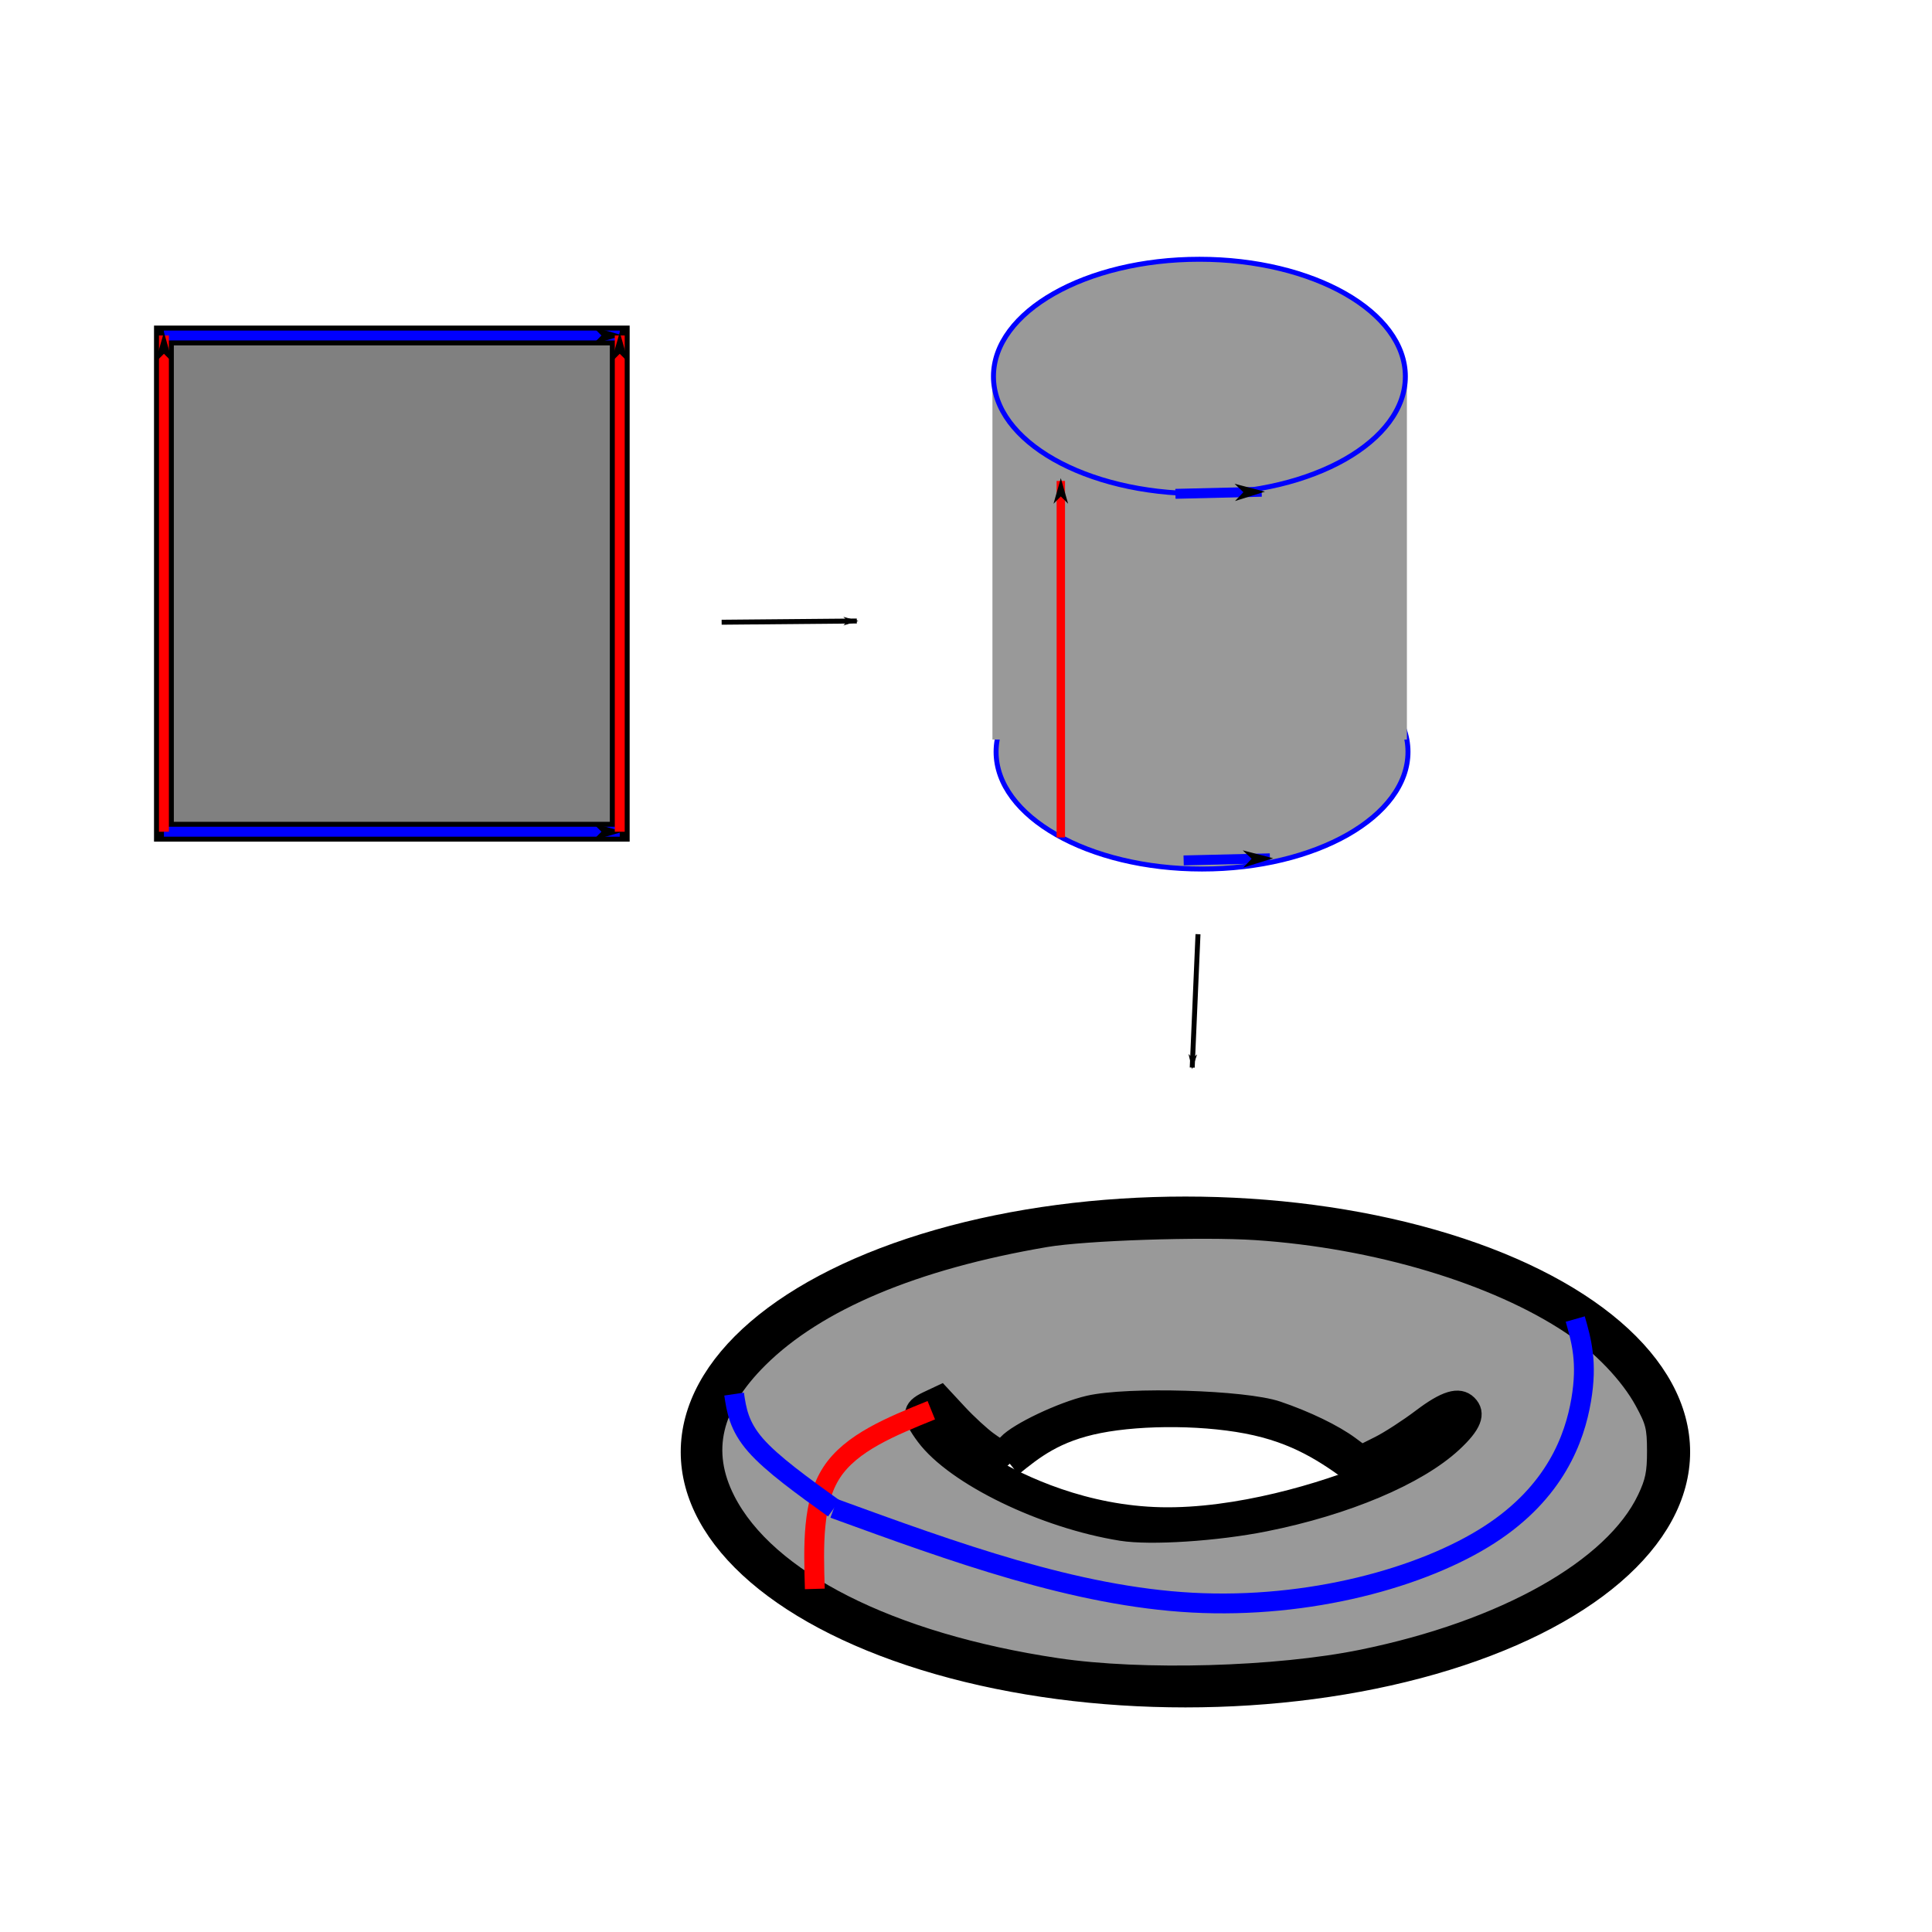<?xml version="1.0" encoding="UTF-8" standalone="no"?>
<!-- Created with Inkscape (http://www.inkscape.org/) -->

<svg
   width="5in"
   height="5in"
   viewBox="0 0 127 127"
   version="1.1"
   id="svg5"
   inkscape:version="1.1.2 (0a00cf5339, 2022-02-04)"
   sodipodi:docname="torusFromSquare.svg"
   xmlns:inkscape="http://www.inkscape.org/namespaces/inkscape"
   xmlns:sodipodi="http://sodipodi.sourceforge.net/DTD/sodipodi-0.dtd"
   xmlns="http://www.w3.org/2000/svg"
   xmlns:svg="http://www.w3.org/2000/svg">
  <sodipodi:namedview
     id="namedview7"
     pagecolor="#505050"
     bordercolor="#eeeeee"
     borderopacity="1"
     inkscape:pageshadow="0"
     inkscape:pageopacity="0"
     inkscape:pagecheckerboard="0"
     inkscape:document-units="mm"
     showgrid="false"
     units="in"
     inkscape:zoom="1.4396184"
     inkscape:cx="248.67701"
     inkscape:cy="167.75279"
     inkscape:window-width="1920"
     inkscape:window-height="1080"
     inkscape:window-x="0"
     inkscape:window-y="0"
     inkscape:window-maximized="1"
     inkscape:current-layer="layer1" />
  <defs
     id="defs2">
    <inkscape:path-effect
       effect="bspline"
       id="path-effect4606"
       is_visible="true"
       lpeversion="1"
       weight="33.333"
       steps="2"
       helper_size="0"
       apply_no_weight="true"
       apply_with_weight="true"
       only_selected="false" />
    <inkscape:path-effect
       effect="bspline"
       id="path-effect4598"
       is_visible="true"
       lpeversion="1"
       weight="33.333"
       steps="2"
       helper_size="0"
       apply_no_weight="true"
       apply_with_weight="true"
       only_selected="false" />
    <inkscape:path-effect
       effect="bspline"
       id="path-effect4561"
       is_visible="true"
       lpeversion="1"
       weight="33.333"
       steps="2"
       helper_size="0"
       apply_no_weight="true"
       apply_with_weight="true"
       only_selected="false" />
    <inkscape:path-effect
       effect="bspline"
       id="path-effect3632"
       is_visible="true"
       lpeversion="1"
       weight="33.333"
       steps="2"
       helper_size="0"
       apply_no_weight="true"
       apply_with_weight="true"
       only_selected="false" />
    <inkscape:path-effect
       effect="bspline"
       id="path-effect3628"
       is_visible="true"
       lpeversion="1"
       weight="33.333"
       steps="2"
       helper_size="0"
       apply_no_weight="true"
       apply_with_weight="true"
       only_selected="false" />
    <inkscape:path-effect
       effect="bspline"
       id="path-effect3266"
       is_visible="true"
       lpeversion="1"
       weight="33.333"
       steps="2"
       helper_size="0"
       apply_no_weight="true"
       apply_with_weight="true"
       only_selected="false" />
    <inkscape:path-effect
       effect="bspline"
       id="path-effect2429"
       is_visible="true"
       lpeversion="1"
       weight="33.333"
       steps="2"
       helper_size="0"
       apply_no_weight="true"
       apply_with_weight="true"
       only_selected="false" />
    <inkscape:path-effect
       effect="bspline"
       id="path-effect2198"
       is_visible="true"
       lpeversion="1"
       weight="33.333"
       steps="2"
       helper_size="0"
       apply_no_weight="true"
       apply_with_weight="true"
       only_selected="false" />
    <marker
       style="overflow:visible;"
       id="Arrow1Lend"
       refX="0.0"
       refY="0.0"
       orient="auto"
       inkscape:stockid="Arrow1Lend"
       inkscape:isstock="true">
      <path
         transform="scale(0.8) rotate(180) translate(12.5,0)"
         style="fill-rule:evenodd;fill:context-stroke;stroke:context-stroke;stroke-width:1.0pt;"
         d="M 0.0,0.0 L 5.0,-5.0 L -12.5,0.0 L 5.0,5.0 L 0.0,0.0 z "
         id="path1168" />
    </marker>
    <inkscape:path-effect
       effect="bspline"
       id="path-effect1163"
       is_visible="true"
       lpeversion="1"
       weight="33.333"
       steps="2"
       helper_size="0"
       apply_no_weight="true"
       apply_with_weight="true"
       only_selected="false" />
    <marker
       style="overflow:visible"
       id="Arrow1Lend-3"
       refX="0"
       refY="0"
       orient="auto"
       inkscape:stockid="Arrow1Lend"
       inkscape:isstock="true">
      <path
         transform="matrix(-0.8,0,0,-0.8,-10,0)"
         style="fill:context-stroke;fill-rule:evenodd;stroke:context-stroke;stroke-width:1pt"
         d="M 0,0 5,-5 -12.5,0 5,5 Z"
         id="path1168-6" />
    </marker>
    <inkscape:path-effect
       effect="bspline"
       id="path-effect1163-7"
       is_visible="true"
       lpeversion="1"
       weight="33.333"
       steps="2"
       helper_size="0"
       apply_no_weight="true"
       apply_with_weight="true"
       only_selected="false" />
    <marker
       style="overflow:visible"
       id="Arrow1Lend-35"
       refX="0"
       refY="0"
       orient="auto"
       inkscape:stockid="Arrow1Lend"
       inkscape:isstock="true">
      <path
         transform="matrix(-0.8,0,0,-0.8,-10,0)"
         style="fill:context-stroke;fill-rule:evenodd;stroke:context-stroke;stroke-width:1pt"
         d="M 0,0 5,-5 -12.5,0 5,5 Z"
         id="path1168-62" />
    </marker>
    <inkscape:path-effect
       effect="bspline"
       id="path-effect1163-9"
       is_visible="true"
       lpeversion="1"
       weight="33.333"
       steps="2"
       helper_size="0"
       apply_no_weight="true"
       apply_with_weight="true"
       only_selected="false" />
    <marker
       style="overflow:visible"
       id="Arrow1Lend-2"
       refX="0"
       refY="0"
       orient="auto"
       inkscape:stockid="Arrow1Lend"
       inkscape:isstock="true">
      <path
         transform="matrix(-0.8,0,0,-0.8,-10,0)"
         style="fill:context-stroke;fill-rule:evenodd;stroke:context-stroke;stroke-width:1pt"
         d="M 0,0 5,-5 -12.5,0 5,5 Z"
         id="path1168-7" />
    </marker>
    <inkscape:path-effect
       effect="bspline"
       id="path-effect2198-0"
       is_visible="true"
       lpeversion="1"
       weight="33.333"
       steps="2"
       helper_size="0"
       apply_no_weight="true"
       apply_with_weight="true"
       only_selected="false" />
    <marker
       style="overflow:visible"
       id="Arrow1Lend-6"
       refX="0"
       refY="0"
       orient="auto"
       inkscape:stockid="Arrow1Lend"
       inkscape:isstock="true">
      <path
         transform="matrix(-0.8,0,0,-0.8,-10,0)"
         style="fill:context-stroke;fill-rule:evenodd;stroke:context-stroke;stroke-width:1pt"
         d="M 0,0 5,-5 -12.5,0 5,5 Z"
         id="path1168-0" />
    </marker>
    <inkscape:path-effect
       effect="bspline"
       id="path-effect1163-6"
       is_visible="true"
       lpeversion="1"
       weight="33.333"
       steps="2"
       helper_size="0"
       apply_no_weight="true"
       apply_with_weight="true"
       only_selected="false" />
    <marker
       style="overflow:visible"
       id="Arrow1Lend-61"
       refX="0"
       refY="0"
       orient="auto"
       inkscape:stockid="Arrow1Lend"
       inkscape:isstock="true">
      <path
         transform="matrix(-0.8,0,0,-0.8,-10,0)"
         style="fill:context-stroke;fill-rule:evenodd;stroke:context-stroke;stroke-width:1pt"
         d="M 0,0 5,-5 -12.5,0 5,5 Z"
         id="path1168-8" />
    </marker>
    <inkscape:path-effect
       effect="bspline"
       id="path-effect3266-7"
       is_visible="true"
       lpeversion="1"
       weight="33.333"
       steps="2"
       helper_size="0"
       apply_no_weight="true"
       apply_with_weight="true"
       only_selected="false" />
    <marker
       style="overflow:visible"
       id="Arrow1Lend-2-2"
       refX="0"
       refY="0"
       orient="auto"
       inkscape:stockid="Arrow1Lend"
       inkscape:isstock="true">
      <path
         transform="matrix(-0.8,0,0,-0.8,-10,0)"
         style="fill:context-stroke;fill-rule:evenodd;stroke:context-stroke;stroke-width:1pt"
         d="M 0,0 5,-5 -12.5,0 5,5 Z"
         id="path1168-7-0" />
    </marker>
    <inkscape:path-effect
       effect="bspline"
       id="path-effect2198-0-2"
       is_visible="true"
       lpeversion="1"
       weight="33.333"
       steps="2"
       helper_size="0"
       apply_no_weight="true"
       apply_with_weight="true"
       only_selected="false" />
    <marker
       style="overflow:visible"
       id="Arrow1Lend-7"
       refX="0"
       refY="0"
       orient="auto"
       inkscape:stockid="Arrow1Lend"
       inkscape:isstock="true">
      <path
         transform="matrix(-0.8,0,0,-0.8,-10,0)"
         style="fill:context-stroke;fill-rule:evenodd;stroke:context-stroke;stroke-width:1pt"
         d="M 0,0 5,-5 -12.5,0 5,5 Z"
         id="path1168-5" />
    </marker>
    <inkscape:path-effect
       effect="bspline"
       id="path-effect2429-9"
       is_visible="true"
       lpeversion="1"
       weight="33.333"
       steps="2"
       helper_size="0"
       apply_no_weight="true"
       apply_with_weight="true"
       only_selected="false" />
  </defs>
  <g
     inkscape:label="Layer 1"
     inkscape:groupmode="layer"
     id="layer1">
    <rect
       style="fill:#808080;stroke:#000000;stroke-width:1.303"
       id="rect848"
       width="29.963"
       height="32.619"
       x="10.776"
       y="22.054" />
    <path
       style="fill:none;stroke:#0000ff;stroke-width:0.652;stroke-linecap:butt;stroke-linejoin:miter;stroke-miterlimit:1;stroke-dasharray:none;stroke-opacity:1;marker-end:url(#Arrow1Lend)"
       d="m 10.776,22.054 c 9.988,0 19.975,0 29.963,0"
       id="path1161"
       inkscape:path-effect="#path-effect1163"
       inkscape:original-d="m 10.77643,22.053995 c 9.987857,3.44e-4 19.975367,3.44e-4 29.962529,0" />
    <path
       style="fill:none;stroke:#0000ff;stroke-width:0.652;stroke-linecap:butt;stroke-linejoin:miter;stroke-miterlimit:1;stroke-dasharray:none;stroke-opacity:1;marker-end:url(#Arrow1Lend-3)"
       d="m 10.776,54.673 c 9.988,0 19.975,0 29.963,0"
       id="path1161-5"
       inkscape:path-effect="#path-effect1163-7"
       inkscape:original-d="m 10.77643,54.672576 c 9.987857,3.42e-4 19.975367,3.42e-4 29.962529,0" />
    <path
       style="fill:#ff0000;stroke:#ff0000;stroke-width:0.652;stroke-linecap:butt;stroke-linejoin:miter;stroke-miterlimit:4;stroke-dasharray:none;stroke-opacity:1;marker-end:url(#Arrow1Lend)"
       d="m 40.739,54.673 c 0,-10.873 0,-21.745 0,-32.619"
       id="path2196"
       inkscape:path-effect="#path-effect2198"
       inkscape:original-d="m 40.738959,54.672573 c 3.46e-4,-10.872516 3.46e-4,-21.745375 0,-32.618578" />
    <path
       style="fill:#ff0000;stroke:#ff0000;stroke-width:0.652;stroke-linecap:butt;stroke-linejoin:miter;stroke-miterlimit:4;stroke-dasharray:none;stroke-opacity:1;marker-end:url(#Arrow1Lend-2)"
       d="m 10.776,54.673 c 0,-10.873 0,-21.745 0,-32.619"
       id="path2196-9"
       inkscape:path-effect="#path-effect2198-0"
       inkscape:original-d="m 10.77643,54.672573 c 3.46e-4,-10.872514 3.46e-4,-21.745374 0,-32.618578" />
    <ellipse
       style="fill:#999999;stroke:#0000ff;stroke-width:0.326;stroke-miterlimit:4;stroke-dasharray:none"
       id="path2453-3"
       cx="79.016"
       cy="49.422"
       rx="13.538"
       ry="7.703"
       inkscape:label="cylBot" />
    <rect
       style="fill:#999999;stroke:none;stroke-width:0.326;stroke-miterlimit:4;stroke-dasharray:none"
       id="rect2913"
       width="27.245"
       height="23.571"
       x="65.238"
       y="25.044" />
    <ellipse
       style="fill:#999999;stroke:#0000ff;stroke-width:0.326;stroke-miterlimit:4;stroke-dasharray:none"
       id="path2453"
       cx="78.843"
       cy="24.746"
       rx="13.538"
       ry="7.703"
       inkscape:label="cylTop" />
    <path
       style="fill:none;stroke:#000000;stroke-width:0.326;stroke-linecap:butt;stroke-linejoin:miter;stroke-miterlimit:4;stroke-dasharray:none;stroke-opacity:1;marker-end:url(#Arrow1Lend)"
       d="m 47.437,40.902 c 2.962,-0.027 5.924,-0.053 8.886,-0.08"
       id="path2427"
       inkscape:path-effect="#path-effect2429"
       inkscape:original-d="m 47.437475,40.901633 c 2.962295,-0.02632 5.924244,-0.05298 8.885845,-0.07998" />
    <path
       style="fill:none;stroke:#000000;stroke-width:0.326;stroke-linecap:butt;stroke-linejoin:miter;stroke-miterlimit:4;stroke-dasharray:none;stroke-opacity:1;marker-end:url(#Arrow1Lend-7)"
       d="m 78.75,61.409 c -0.126,2.923 -0.253,5.846 -0.379,8.768"
       id="path2427-2"
       inkscape:path-effect="#path-effect2429-9"
       inkscape:original-d="m 78.750331,61.409462 c -0.126776,2.923146 -0.253194,5.845968 -0.379252,8.768465" />
    <path
       style="fill:none;stroke:#0000ff;stroke-width:0.652;stroke-linecap:butt;stroke-linejoin:miter;stroke-miterlimit:4;stroke-dasharray:none;stroke-opacity:1;marker-end:url(#Arrow1Lend)"
       d="m 77.267,32.462 c 1.89,-0.046 3.781,-0.091 5.67,-0.137"
       id="path3264"
       inkscape:path-effect="#path-effect3266"
       inkscape:original-d="m 77.26724,32.462186 c 1.890443,-0.04522 3.780543,-0.09079 5.670292,-0.136705" />
    <path
       style="fill:none;stroke:#0000ff;stroke-width:0.652;stroke-linecap:butt;stroke-linejoin:miter;stroke-miterlimit:4;stroke-dasharray:none;stroke-opacity:1;marker-end:url(#Arrow1Lend-61)"
       d="m 77.807,56.559 c 1.89,-0.046 3.781,-0.091 5.67,-0.137"
       id="path3264-9"
       inkscape:path-effect="#path-effect3266-7"
       inkscape:original-d="m 77.806782,56.559403 c 1.890443,-0.04522 3.780543,-0.09079 5.670292,-0.136705" />
    <path
       style="fill:#ff0000;stroke:#ff0000;stroke-width:0.552;stroke-linecap:butt;stroke-linejoin:miter;stroke-miterlimit:4;stroke-dasharray:none;stroke-opacity:1;marker-end:url(#Arrow1Lend-2-2)"
       d="m 69.733,55.051 c 0,-7.812 0,-15.624 0,-23.436"
       id="path2196-9-3"
       inkscape:path-effect="#path-effect2198-0-2"
       inkscape:original-d="m 69.73259,55.051358 c 3.46e-4,-7.811893 3.46e-4,-15.624032 0,-23.436418" />
    <ellipse
       style="fill:none;stroke:#000000;stroke-width:1.303;stroke-miterlimit:4;stroke-dasharray:none"
       id="path3547"
       cx="77.924"
       cy="95.446"
       rx="32.525"
       ry="16.139" />
    <path
       style="fill:none;stroke:#000000;stroke-width:1.087;stroke-linecap:butt;stroke-linejoin:miter;stroke-miterlimit:4;stroke-dasharray:none;stroke-opacity:1"
       d="m 61.219,92.7 c 0.596,1.004 1.192,2.008 3.581,3.461 2.389,1.453 6.571,3.354 11.521,3.46 4.95,0.106 10.669,-1.583 14.056,-3.02 3.387,-1.437 4.443,-2.622 5.499,-3.807"
       id="path3626"
       inkscape:path-effect="#path-effect3628"
       inkscape:original-d="m 61.218918,92.699839 c 0.596368,1.004175 1.192369,2.008122 1.788,3.011846 4.182131,1.901664 8.363725,3.803019 12.545032,5.704205 5.719217,-1.689017 11.437834,-3.378205 17.156194,-5.067634 1.056238,-1.184902 2.112066,-2.369978 3.167546,-3.555304" />
    <path
       style="fill:none;stroke:#000000;stroke-width:1.303;stroke-linecap:butt;stroke-linejoin:miter;stroke-miterlimit:4;stroke-dasharray:none;stroke-opacity:1"
       d="m 66.539,96.416 c 1.412,-1.145 2.825,-2.29 5.7,-2.855 2.875,-0.565 7.212,-0.551 10.324,0.156 3.112,0.707 5,2.107 6.887,3.507"
       id="path3630"
       inkscape:path-effect="#path-effect3632"
       inkscape:original-d="m 66.538694,96.415996 c 1.412742,-1.144447 2.825137,-2.289238 4.237184,-3.434367 4.337424,0.01459 8.67433,0.02886 13.010976,0.04278 1.887967,1.400284 3.775517,2.800163 5.662757,4.199732" />
    <path
       style="fill:none;stroke:#000000;stroke-width:0.905;stroke-miterlimit:4;stroke-dasharray:none"
       d="m 73.606,110.71 c -5.006,-0.444 -9.259,-1.253 -13.062,-2.482 -6.901,-2.232 -11.671,-5.582 -13.547,-9.515 -0.618,-1.296 -0.738,-1.839 -0.741,-3.344 -0.003,-1.549 0.105,-2.013 0.781,-3.369 2.601,-5.219 10.398,-9.337 21.146,-11.169 3.697,-0.63 11.898,-0.873 15.826,-0.468 18.178,1.872 29.505,10.815 24.381,19.251 -1.017,1.674 -1.915,2.624 -3.888,4.113 -4.082,3.08 -10.533,5.403 -18.119,6.527 -2.449,0.363 -10.566,0.653 -12.776,0.457 z m 8.758,-11.072 c 5.21,-0.939 10.314,-2.985 12.617,-5.056 1.357,-1.22 1.543,-1.654 0.871,-2.025 -0.326,-0.18 -0.681,0.015 -1.69,0.925 -0.703,0.634 -2.042,1.531 -2.975,1.992 l -1.698,0.839 -1.153,-0.818 c -1.686,-1.197 -3.99,-2.178 -6.103,-2.601 -2.391,-0.478 -8.142,-0.49 -10.38,-0.022 -1.783,0.373 -4.166,1.518 -5.258,2.526 l -0.695,0.641 -1.028,-0.653 c -1.236,-0.785 -2.14,-1.607 -2.707,-2.46 -0.361,-0.544 -0.492,-0.595 -0.937,-0.367 -0.285,0.146 -0.556,0.298 -0.603,0.338 -0.047,0.04 0.265,0.555 0.695,1.146 1.977,2.719 8.106,5.567 13.124,6.097 2.222,0.235 4.71,0.077 7.921,-0.502 z"
       id="path3787" />
    <path
       style="fill:#999999;stroke:#000000;stroke-width:1.303;stroke-miterlimit:4;stroke-dasharray:none"
       d="m 69.48,109.645 c -10.984,-1.637 -19.119,-5.751 -21.797,-11.023 -1.635,-3.217 -0.923,-6.27 2.177,-9.346 3.798,-3.768 10.225,-6.474 18.879,-7.947 2.574,-0.438 10.284,-0.695 13.822,-0.46 7.889,0.523 15.793,2.893 20.767,6.228 1.978,1.326 3.806,3.242 4.764,4.994 0.726,1.328 0.823,1.714 0.826,3.29 0.003,1.446 -0.12,2.046 -0.647,3.155 -2.177,4.588 -9.36,8.634 -18.72,10.546 -5.614,1.147 -14.486,1.396 -20.07,0.563 z m 13.672,-9.623 c 5.302,-1.059 9.995,-3.039 12.329,-5.203 1.27,-1.178 1.558,-1.91 0.976,-2.485 -0.552,-0.545 -1.424,-0.279 -3.001,0.914 -0.872,0.66 -2.118,1.467 -2.77,1.793 l -1.185,0.593 -0.777,-0.576 c -1.054,-0.781 -2.878,-1.664 -4.759,-2.303 -2.16,-0.734 -9.819,-0.962 -12.381,-0.369 -1.765,0.409 -4.653,1.779 -5.348,2.538 -0.411,0.449 -0.434,0.446 -1.285,-0.162 -0.477,-0.341 -1.375,-1.167 -1.997,-1.837 l -1.13,-1.217 -0.859,0.404 c -1.065,0.501 -1.087,0.964 -0.11,2.275 1.94,2.605 7.767,5.435 12.871,6.25 1.902,0.304 6.244,0.021 9.425,-0.615 z"
       id="path4370" />
    <path
       style="fill:none;stroke:#ff0000;stroke-width:1.303;stroke-linecap:butt;stroke-linejoin:miter;stroke-miterlimit:4;stroke-dasharray:none;stroke-opacity:1"
       d="m 61.219,92.7 c -2.637,1.068 -5.275,2.135 -6.551,4.093 -1.276,1.958 -1.191,4.806 -1.106,7.653"
       id="path4559"
       inkscape:path-effect="#path-effect4561"
       inkscape:original-d="m 61.218915,92.699838 c -2.637142,1.067945 -5.274632,2.135554 -7.912472,3.202814 0.08541,2.848266 0.170463,5.696078 0.255173,8.543598" />
    <path
       style="fill:none;stroke:#0000ff;stroke-width:1.303;stroke-linecap:butt;stroke-linejoin:miter;stroke-miterlimit:4;stroke-dasharray:none;stroke-opacity:1"
       d="m 54.811,99.154 c 7.932,2.89 15.864,5.781 23.56,6.195 7.697,0.414 15.158,-1.648 19.519,-4.457 4.361,-2.809 5.621,-6.364 6.047,-8.852 0.426,-2.488 0.019,-3.91 -0.388,-5.332"
       id="path4596"
       inkscape:path-effect="#path-effect4598"
       inkscape:original-d="m 54.811114,99.153816 c 7.932039,2.890684 15.86373,5.781024 23.795076,8.671004 7.462018,-2.06174 14.923391,-4.12374 22.38456,-6.18613 1.26055,-3.554994 2.52069,-7.110185 3.78051,-10.665791 -0.40705,-1.421295 -0.81444,-2.842875 -1.22219,-4.264827" />
    <path
       style="fill:none;stroke:#0000ff;stroke-width:1.303;stroke-linecap:butt;stroke-linejoin:miter;stroke-miterlimit:4;stroke-dasharray:none;stroke-opacity:1"
       d="M 54.811,99.154 C 52.783,97.697 50.755,96.241 49.662,94.989 48.57,93.736 48.413,92.688 48.256,91.64"
       id="path4604"
       inkscape:path-effect="#path-effect4606"
       inkscape:original-d="m 54.811114,99.153816 c -2.027853,-1.456297 -4.056048,-2.912932 -6.084594,-4.369914 -0.156588,-1.047749 -0.313516,-2.0958 -0.470799,-3.144217" />
  </g>
</svg>
